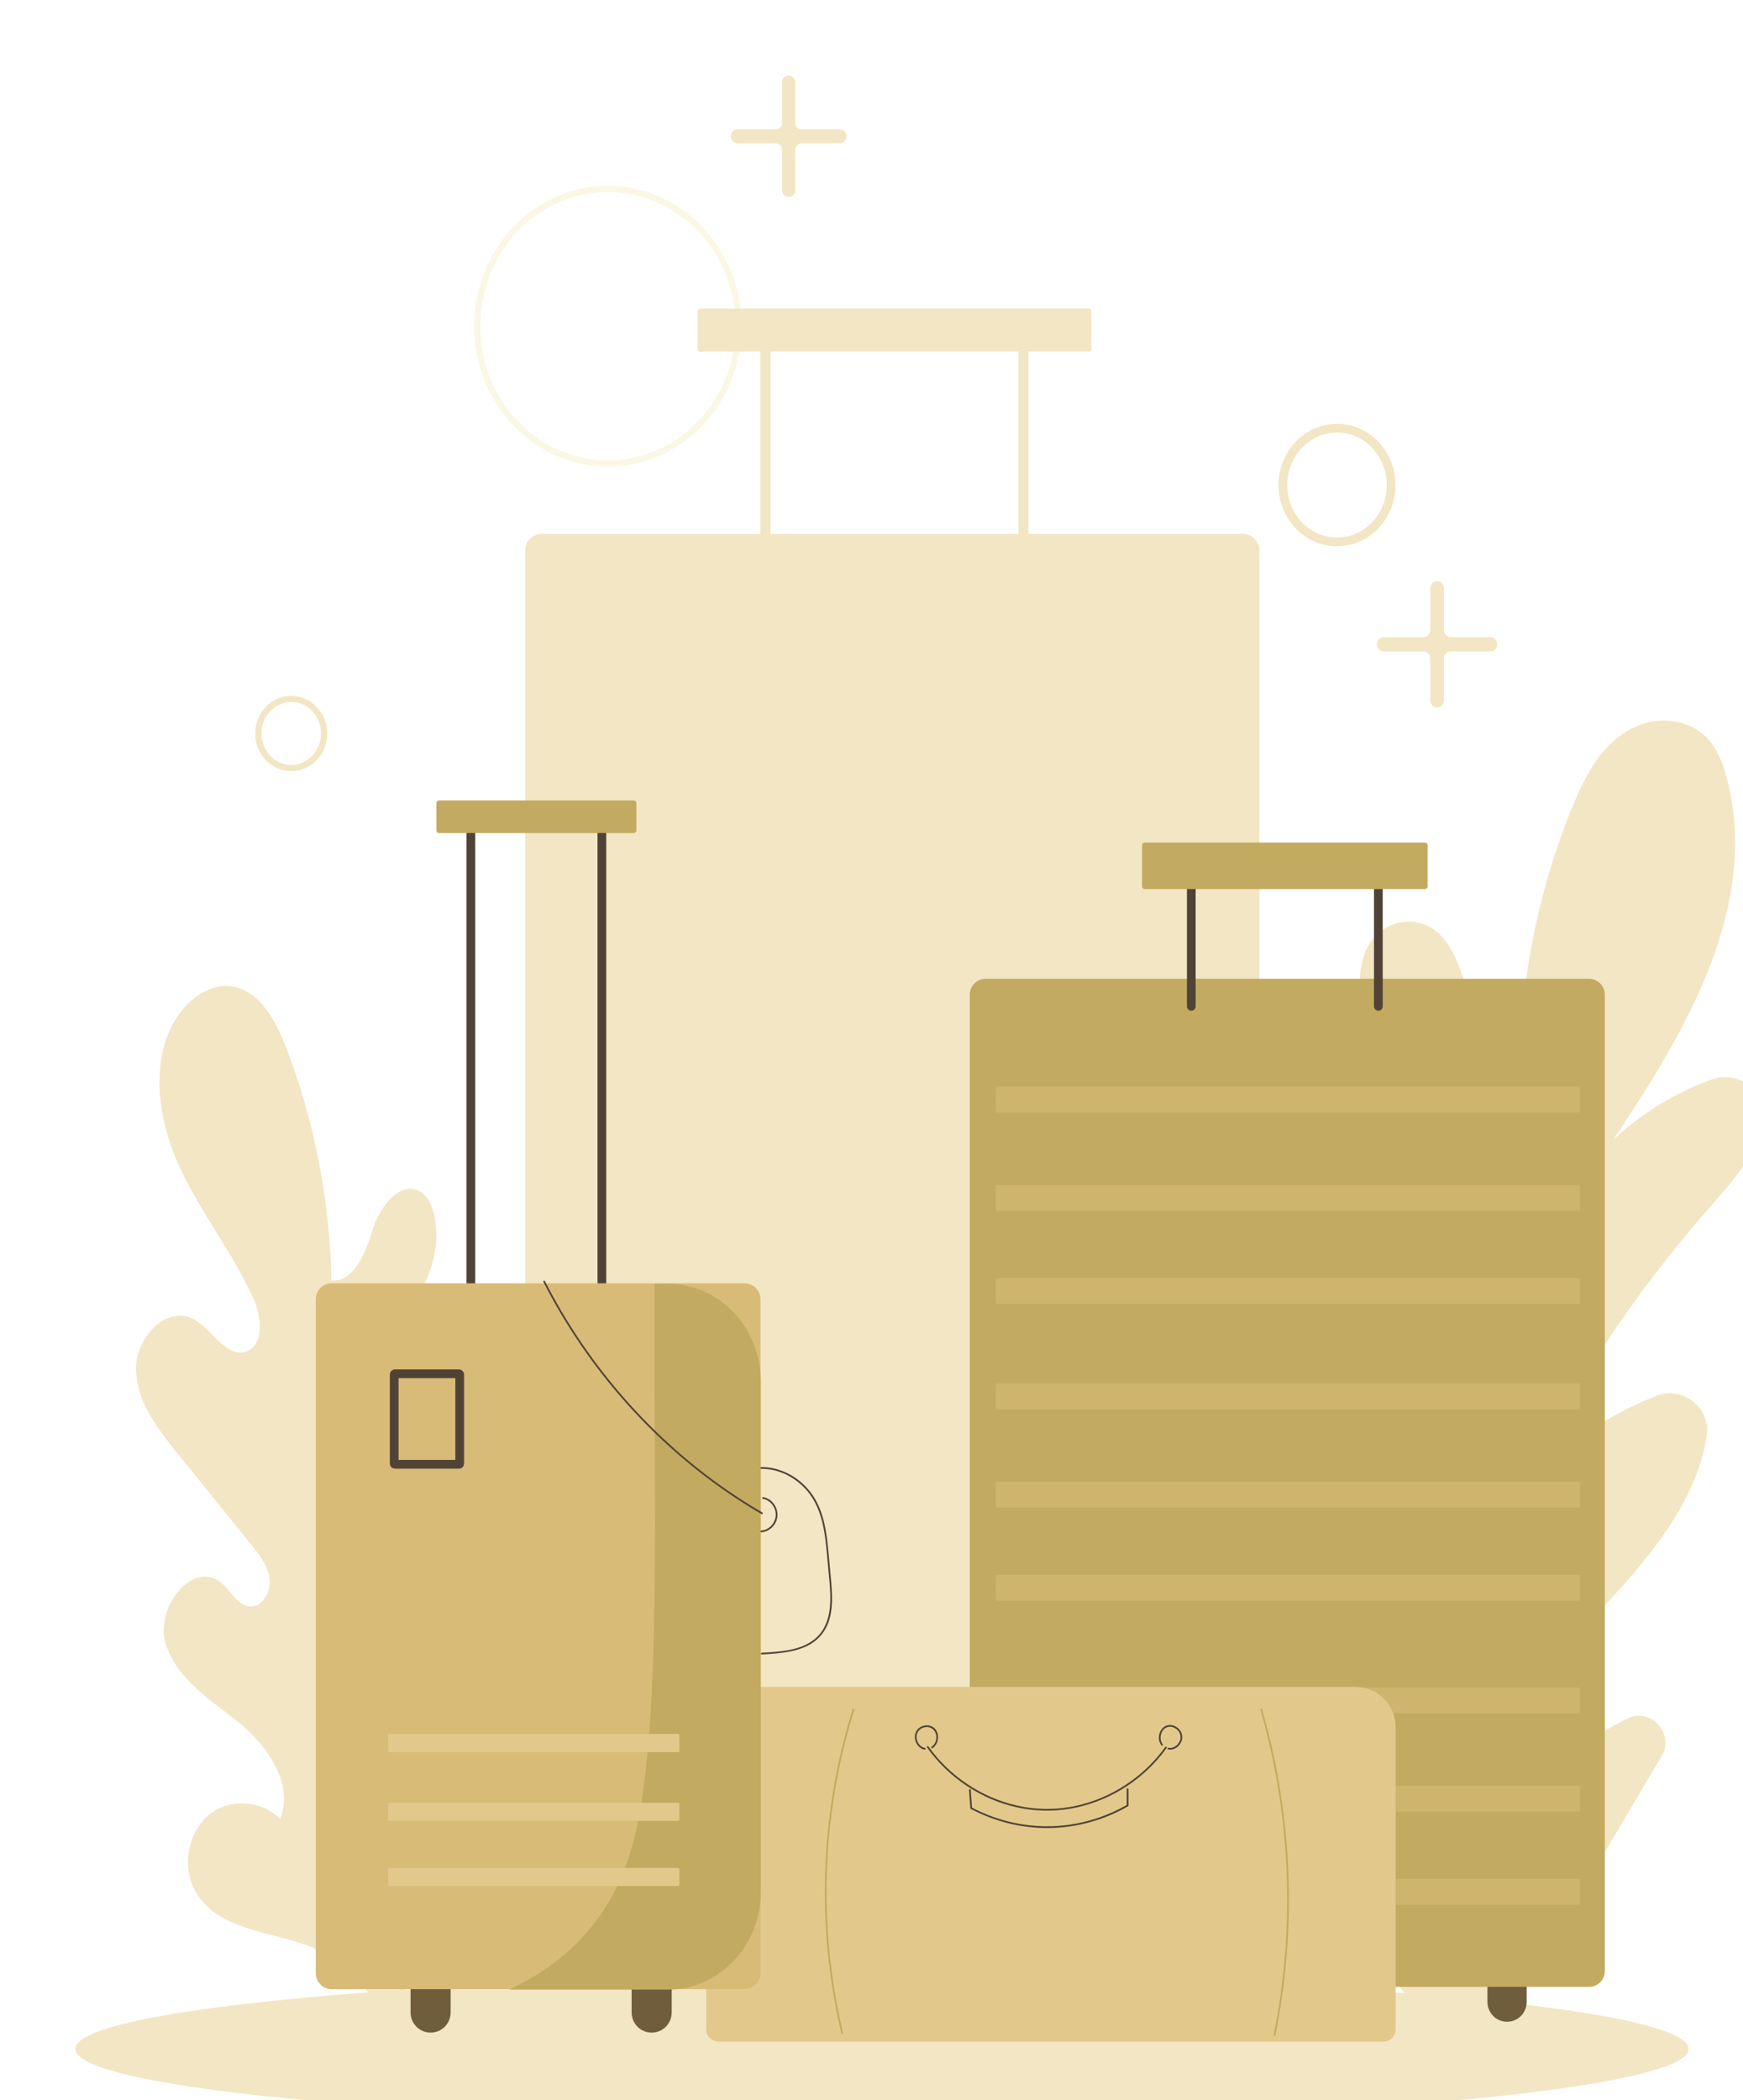 <svg width="200" height="241" viewBox="0 0 200 241" fill="none" xmlns="http://www.w3.org/2000/svg">
<g clip-path="url(#clip0_22_89)">
<g filter="url(#filter0_d_22_89)">
<path d="M161.869 231.36L183.693 194.443C185.156 191.97 182.442 188.913 179.848 190.151C173.281 193.287 167.719 198.448 164.235 204.846C161.758 194.726 169.237 185.481 176.243 178.147C181.811 172.315 187.754 165.382 188.844 157.674C189.287 154.55 186.095 152.028 183.169 153.128C176.644 155.582 170.881 159.93 166.823 165.572C172.747 153.057 180.419 141.424 189.558 131.105C191.643 128.751 193.888 126.03 195.178 123.157C196.81 119.524 193.173 115.489 189.429 116.849C185.235 118.374 181.366 120.728 178.126 123.764C186.319 111.488 194.882 97.25 191.22 82.561C190.45 79.477 189.003 76.283 184.905 75.752C183.226 75.534 181.519 75.887 180.062 76.686C176.62 78.575 174.794 82.188 173.346 85.755C169.875 94.306 167.866 103.493 167.421 112.81C167.344 114.443 165.247 115.08 164.239 113.754C160.904 109.376 161.384 100.109 155.745 98.87C153.021 98.271 150.397 99.954 149.537 102.561C147.955 107.362 150.512 111.682 152.612 115.864C157.515 125.625 160.362 136.361 160.908 147.137C158.355 145.914 155.792 144.718 153.218 143.546C147.916 141.134 142.564 146.249 144.706 151.669C147.836 159.593 154.742 167.64 155.81 176.282C155.973 177.604 155.947 179.119 154.177 179.622C152.571 180.079 150.818 179.289 149.853 177.867C145.772 171.854 139.169 177.202 139.455 182.415C139.691 186.737 142.804 190.384 145.77 193.626C148.735 196.869 151.89 200.454 152.249 204.772L144.388 202.71C141.196 201.871 138.788 205.301 140.547 208.128C142.417 211.133 145.508 213.776 148.348 216.01C153.186 219.815 158.439 225.396 156.648 231.116" fill="#F2E6C4"/>
<path d="M38.953 230.833C37.809 225.339 35.187 219.761 30.48 217.205C25.291 214.389 17.701 215.067 15.162 209.478C13.887 206.673 14.745 202.969 17.093 201.143C19.442 199.316 23.015 199.57 25.139 201.714C26.745 197.741 23.729 193.347 20.486 190.712C17.242 188.077 13.304 185.737 12.015 181.616C10.727 177.494 15.088 171.976 18.35 174.585C19.493 175.5 20.238 177.208 21.659 177.328C23.08 177.45 24.116 175.695 23.94 174.184C23.763 172.673 22.788 171.423 21.853 170.267C19.013 166.754 16.172 163.238 13.329 159.724C11.086 156.949 8.722 153.861 8.609 150.208C8.498 146.554 12.045 142.755 15.144 144.336C17.365 145.47 18.957 148.916 21.276 148.068C23.374 147.299 23.009 143.997 22.026 141.863C19.543 136.465 15.771 131.817 13.369 126.377C10.967 120.937 10.181 114.022 13.603 109.284C15.051 107.28 17.389 105.793 19.737 106.204C22.83 106.745 24.666 110.145 25.851 113.245C29.091 121.71 30.858 130.803 31.034 139.926C33.649 140.11 34.947 136.732 35.765 134.083C36.583 131.434 38.955 128.37 41.24 129.749C42.192 130.324 42.661 131.516 42.873 132.658C44.471 141.316 35.505 147.65 32.42 155.806C31.596 157.984 31.207 160.481 31.997 162.685C32.789 164.887 35.03 166.602 37.18 166.085C39.634 165.494 42.717 162.667 43.939 165.025C44.578 166.258 43.687 167.714 42.883 168.824C39.519 173.457 36.928 178.732 35.27 184.327C34.248 187.775 33.663 191.828 35.632 194.792C37.601 197.757 42.99 197.657 43.61 194.1C45.22 194.078 46.274 196.122 46.047 197.821C45.819 199.52 44.761 200.925 43.856 202.341C39.562 209.058 38.232 217.85 40.325 225.706" fill="#F2E6C4"/>
<path d="M94.201 236.508C145.32 236.508 186.759 232.743 186.759 228.098C186.759 223.452 145.32 219.687 94.201 219.687C43.083 219.687 1.644 223.452 1.644 228.098C1.644 232.743 43.083 236.508 94.201 236.508Z" fill="#F2E6C4"/>
<path d="M52.15 41.57C46.292 35.419 46.292 25.445 52.15 19.295C58.008 13.144 67.504 13.144 73.362 19.295C79.22 25.445 79.22 35.419 73.362 41.57C67.504 47.721 58.008 47.721 52.15 41.57Z" stroke="#FBF7E5" stroke-width="0.71" stroke-miterlimit="10"/>
<path d="M23.745 79.966C22.27 78.417 22.27 75.907 23.745 74.358C25.22 72.809 27.61 72.809 29.085 74.358C30.56 75.907 30.56 78.417 29.085 79.966C27.61 81.515 25.22 81.515 23.745 79.966Z" stroke="#F2E6C4" stroke-width="0.71" stroke-miterlimit="10"/>
<path d="M150.806 53.269C148.38 55.816 144.448 55.816 142.022 53.269C139.596 50.721 139.596 46.591 142.022 44.044C144.448 41.496 148.38 41.496 150.806 44.044C153.232 46.591 153.232 50.721 150.806 53.269Z" stroke="#F2E6C4" stroke-miterlimit="10"/>
<path d="M89.38 7.848H85.005C84.588 7.848 84.25 7.492 84.25 7.055V2.462C84.25 2.024 83.913 1.669 83.496 1.669C83.079 1.669 82.742 2.024 82.742 2.462V7.055C82.742 7.492 82.404 7.848 81.987 7.848H77.614C77.197 7.848 76.86 8.203 76.86 8.64C76.86 9.077 77.197 9.433 77.614 9.433H81.987C82.404 9.433 82.742 9.788 82.742 10.225V14.819C82.742 15.256 83.079 15.611 83.496 15.611C83.913 15.611 84.25 15.256 84.25 14.819V10.225C84.25 9.788 84.588 9.433 85.005 9.433H89.38C89.797 9.433 90.134 9.077 90.134 8.64C90.134 8.203 89.797 7.848 89.38 7.848Z" fill="#F2E6C4"/>
<path d="M164.011 66.103H159.467C159.034 66.103 158.683 65.736 158.683 65.281V60.51C158.683 60.054 158.331 59.687 157.899 59.687C157.466 59.687 157.114 60.056 157.114 60.51V65.281C157.114 65.736 156.763 66.103 156.33 66.103H151.787C151.354 66.103 151.002 66.473 151.002 66.926C151.002 67.381 151.354 67.748 151.787 67.748H156.33C156.763 67.748 157.114 68.118 157.114 68.571V73.342C157.114 73.797 157.466 74.165 157.899 74.165C158.331 74.165 158.683 73.797 158.683 73.342V68.571C158.683 68.116 159.034 67.748 159.467 67.748H164.011C164.443 67.748 164.795 67.381 164.795 66.926C164.795 66.471 164.443 66.103 164.011 66.103Z" fill="#F2E6C4"/>
<path d="M135.62 54.265H55.153C54.108 54.265 53.261 55.117 53.261 56.167V191.928C53.261 192.978 54.108 193.83 55.153 193.83H135.62C136.665 193.83 137.512 192.978 137.512 191.928V56.167C137.512 55.117 136.665 54.265 135.62 54.265Z" fill="#F2E6C4"/>
<path d="M80.824 62.975C80.503 62.975 80.243 62.701 80.243 62.364V31.271C80.243 30.933 80.503 30.66 80.824 30.66C81.146 30.66 81.406 30.933 81.406 31.271V62.364C81.406 62.701 81.146 62.975 80.824 62.975Z" fill="#F2E6C4"/>
<path d="M110.438 62.975C110.116 62.975 109.856 62.701 109.856 62.364V31.271C109.856 30.933 110.116 30.66 110.438 30.66C110.759 30.66 111.019 30.933 111.019 31.271V62.364C111.019 62.701 110.759 62.975 110.438 62.975Z" fill="#F2E6C4"/>
<path d="M117.927 28.408H73.336C73.169 28.408 73.033 28.545 73.033 28.713V33.044C73.033 33.212 73.169 33.349 73.336 33.349H117.927C118.095 33.349 118.231 33.212 118.231 33.044V28.713C118.231 28.545 118.095 28.408 117.927 28.408Z" fill="#F2E6C4"/>
<path d="M165.926 211.416C164.683 211.416 163.677 212.428 163.677 213.678V222.719C163.677 223.969 164.683 224.981 165.926 224.981C167.169 224.981 168.175 223.969 168.175 222.719V213.678C168.175 212.428 167.169 211.416 165.926 211.416Z" fill="#6F5D3C"/>
<path d="M114.997 211.416C113.754 211.416 112.748 212.428 112.748 213.678V222.719C112.748 223.969 113.754 224.981 114.997 224.981C116.239 224.981 117.246 223.969 117.246 222.719V213.678C117.246 212.428 116.239 211.416 114.997 211.416Z" fill="#6F5D3C"/>
<path d="M175.321 105.308H106.1C105.092 105.308 104.275 106.129 104.275 107.142V219.146C104.275 220.159 105.092 220.981 106.1 220.981H175.321C176.329 220.981 177.145 220.159 177.145 219.146V107.142C177.145 106.129 176.329 105.308 175.321 105.308Z" fill="#C2AA60"/>
<path d="M129.694 108.472V91.026" stroke="#504336" stroke-miterlimit="10" stroke-linecap="round"/>
<path d="M151.159 108.472V91.026" stroke="#504336" stroke-miterlimit="10" stroke-linecap="round"/>
<path d="M156.505 89.676H124.349C124.181 89.676 124.045 89.813 124.045 89.982V94.709C124.045 94.878 124.181 95.014 124.349 95.014H156.505C156.673 95.014 156.809 94.878 156.809 94.709V89.982C156.809 89.813 156.673 89.676 156.505 89.676Z" fill="#C2AA60"/>
<g opacity="0.56">
<path d="M174.132 139.633H107.424C107.33 139.633 107.255 139.709 107.255 139.803V142.43C107.255 142.524 107.33 142.6 107.424 142.6H174.132C174.225 142.6 174.301 142.524 174.301 142.43V139.803C174.301 139.709 174.225 139.633 174.132 139.633Z" fill="#D9BB78"/>
<path d="M174.132 128.957H107.424C107.33 128.957 107.255 129.033 107.255 129.126V131.754C107.255 131.847 107.33 131.923 107.424 131.923H174.132C174.225 131.923 174.301 131.847 174.301 131.754V129.126C174.301 129.033 174.225 128.957 174.132 128.957Z" fill="#D9BB78"/>
<path d="M174.132 117.685H107.424C107.33 117.685 107.255 117.761 107.255 117.855V120.482C107.255 120.576 107.33 120.652 107.424 120.652H174.132C174.225 120.652 174.301 120.576 174.301 120.482V117.855C174.301 117.761 174.225 117.685 174.132 117.685Z" fill="#D9BB78"/>
<path d="M174.132 173.693H107.424C107.33 173.693 107.255 173.769 107.255 173.863V176.49C107.255 176.583 107.33 176.659 107.424 176.659H174.132C174.225 176.659 174.301 176.583 174.301 176.49V173.863C174.301 173.769 174.225 173.693 174.132 173.693Z" fill="#D9BB78"/>
<path d="M174.132 163.016H107.424C107.33 163.016 107.255 163.092 107.255 163.186V165.813C107.255 165.907 107.33 165.983 107.424 165.983H174.132C174.225 165.983 174.301 165.907 174.301 165.813V163.186C174.301 163.092 174.225 163.016 174.132 163.016Z" fill="#D9BB78"/>
<path d="M174.132 151.745H107.424C107.33 151.745 107.255 151.821 107.255 151.915V154.542C107.255 154.636 107.33 154.712 107.424 154.712H174.132C174.225 154.712 174.301 154.636 174.301 154.542V151.915C174.301 151.821 174.225 151.745 174.132 151.745Z" fill="#D9BB78"/>
<path d="M174.132 208.585H107.424C107.33 208.585 107.255 208.661 107.255 208.755V211.382C107.255 211.476 107.33 211.552 107.424 211.552H174.132C174.225 211.552 174.301 211.476 174.301 211.382V208.755C174.301 208.661 174.225 208.585 174.132 208.585Z" fill="#D9BB78"/>
<path d="M174.132 197.907H107.424C107.33 197.907 107.255 197.983 107.255 198.076V200.704C107.255 200.797 107.33 200.873 107.424 200.873H174.132C174.225 200.873 174.301 200.797 174.301 200.704V198.076C174.301 197.983 174.225 197.907 174.132 197.907Z" fill="#D9BB78"/>
<path d="M174.132 186.637H107.424C107.33 186.637 107.255 186.713 107.255 186.807V189.434C107.255 189.528 107.33 189.604 107.424 189.604H174.132C174.225 189.604 174.301 189.528 174.301 189.434V186.807C174.301 186.713 174.225 186.637 174.132 186.637Z" fill="#D9BB78"/>
</g>
<path d="M78.625 186.561H148.543C151.08 186.561 153.138 188.632 153.138 191.183V225.842C153.138 226.63 152.503 227.269 151.719 227.269H75.449C74.665 227.269 74.029 226.63 74.029 225.842V191.183C74.029 188.632 76.088 186.561 78.625 186.561Z" fill="#E2C98B"/>
<path d="M89.729 226.241C89.162 223.856 88.719 221.44 88.407 219.006C88.1 216.599 87.917 214.173 87.861 211.746C87.804 209.306 87.873 206.865 88.07 204.433C88.266 201.988 88.59 199.552 89.043 197.14C89.491 194.745 90.067 192.371 90.766 190.035C90.851 189.75 90.938 189.466 91.028 189.183C91.065 189.059 90.875 189.007 90.837 189.129C90.105 191.467 89.497 193.842 89.015 196.244C88.534 198.644 88.181 201.069 87.953 203.507C87.724 205.948 87.623 208.4 87.649 210.851C87.675 213.303 87.83 215.752 88.112 218.186C88.391 220.606 88.796 223.011 89.33 225.389C89.398 225.69 89.467 225.992 89.539 226.293C89.569 226.419 89.759 226.365 89.729 226.239V226.241Z" fill="#C2AA60"/>
<path d="M139.338 226.556C139.824 224.157 140.196 221.733 140.456 219.296C140.716 216.858 140.861 214.383 140.89 211.917C140.92 209.452 140.835 206.986 140.634 204.531C140.434 202.075 140.12 199.634 139.693 197.21C139.267 194.786 138.723 192.379 138.068 190.005C137.986 189.714 137.905 189.42 137.82 189.129C137.784 189.005 137.593 189.059 137.629 189.183C138.308 191.536 138.878 193.924 139.332 196.332C139.789 198.743 140.13 201.177 140.358 203.622C140.587 206.068 140.7 208.517 140.7 210.971C140.7 213.412 140.587 215.854 140.36 218.284C140.132 220.739 139.787 223.185 139.326 225.608C139.269 225.906 139.211 226.205 139.151 226.503C139.126 226.628 139.318 226.682 139.342 226.556H139.338Z" fill="#C2AA60"/>
<path d="M99.371 193.507C100.601 195.234 102.146 196.725 103.907 197.899C105.667 199.073 107.611 199.913 109.655 200.372C111.7 200.831 113.778 200.883 115.825 200.53C117.872 200.177 119.867 199.424 121.657 198.352C123.471 197.266 125.093 195.85 126.403 194.183C126.564 193.978 126.721 193.77 126.872 193.559C126.947 193.455 126.775 193.355 126.701 193.459C125.476 195.164 123.936 196.635 122.185 197.785C120.434 198.935 118.543 199.743 116.532 200.189C114.521 200.634 112.448 200.684 110.428 200.324C108.407 199.965 106.451 199.218 104.689 198.158C102.902 197.084 101.31 195.687 100.018 194.044C99.853 193.836 99.696 193.622 99.541 193.407C99.468 193.303 99.295 193.403 99.371 193.507Z" fill="#504336"/>
<path d="M126.409 193.131C125.915 192.503 126.215 191.335 127.033 191.155C127.446 191.065 127.882 191.255 128.16 191.56C128.474 191.906 128.549 192.397 128.349 192.82C128.126 193.283 127.62 193.644 127.094 193.549C126.969 193.527 126.916 193.718 127.041 193.74C127.587 193.84 128.115 193.551 128.416 193.099C128.718 192.648 128.744 192.069 128.45 191.614C128.18 191.197 127.688 190.911 127.186 190.935C126.683 190.959 126.302 191.287 126.11 191.728C125.891 192.231 125.925 192.836 126.268 193.273C126.348 193.373 126.487 193.231 126.409 193.131Z" fill="#504336"/>
<path d="M99.139 193.571C98.245 193.407 97.832 192.123 98.507 191.492C98.817 191.203 99.285 191.097 99.69 191.219C100.095 191.341 100.373 191.72 100.429 192.147C100.49 192.624 100.312 193.163 99.891 193.423C99.782 193.491 99.881 193.662 99.99 193.594C100.846 193.065 100.881 191.55 99.929 191.097C99.484 190.885 98.928 190.941 98.525 191.223C98.092 191.526 97.906 192.035 97.993 192.552C98.088 193.115 98.509 193.656 99.087 193.762C99.212 193.784 99.266 193.592 99.141 193.571H99.139Z" fill="#504336"/>
<path d="M122.283 198.296V200.17L122.332 200.085C120.236 201.294 117.902 202.085 115.508 202.402C113.114 202.72 110.622 202.542 108.272 201.891C106.958 201.528 105.685 201.021 104.482 200.38L104.532 200.466C104.484 199.773 104.437 199.078 104.391 198.386C104.383 198.258 104.185 198.258 104.193 198.386C104.238 199.043 104.282 199.699 104.328 200.356C104.33 200.39 104.328 200.426 104.336 200.46C104.353 200.58 104.522 200.624 104.617 200.674C104.969 200.855 105.328 201.025 105.691 201.185C106.424 201.504 107.176 201.78 107.944 202.003C109.491 202.456 111.099 202.712 112.711 202.752C114.322 202.792 115.936 202.61 117.501 202.231C119.065 201.851 120.53 201.29 121.925 200.542C122.098 200.45 122.269 200.354 122.437 200.256C122.467 200.238 122.487 200.204 122.487 200.17V198.296C122.487 198.168 122.289 198.168 122.289 198.296H122.283Z" fill="#504336"/>
<path d="M67.774 212.366C66.504 212.366 65.476 213.402 65.476 214.678V223.917C65.476 225.195 66.506 226.229 67.774 226.229C69.045 226.229 70.073 225.193 70.073 223.917V214.678C70.073 213.4 69.043 212.366 67.774 212.366Z" fill="#6F5D3C"/>
<path d="M42.409 212.366C41.139 212.366 40.11 213.402 40.11 214.678V223.917C40.11 225.195 41.141 226.229 42.409 226.229C43.679 226.229 44.708 225.193 44.708 223.917V214.678C44.708 213.4 43.678 212.366 42.409 212.366Z" fill="#6F5D3C"/>
<path d="M47.032 148.97V87.338" stroke="#504336" stroke-miterlimit="10" stroke-linecap="round"/>
<path d="M62.063 148.97V87.338" stroke="#504336" stroke-miterlimit="10" stroke-linecap="round"/>
<path d="M65.727 84.847H43.369C43.208 84.847 43.078 84.978 43.078 85.141V88.293C43.078 88.455 43.208 88.586 43.369 88.586H65.727C65.888 88.586 66.019 88.455 66.019 88.293V85.141C66.019 84.978 65.888 84.847 65.727 84.847Z" fill="#C2AA60"/>
<path d="M78.434 140.248H31.056C30.049 140.248 29.232 141.069 29.232 142.083V219.411C29.232 220.425 30.049 221.246 31.056 221.246H78.434C79.442 221.246 80.258 220.425 80.258 219.411V142.083C80.258 141.069 79.442 140.248 78.434 140.248Z" fill="#D9BB78"/>
<path d="M69.618 221.296C75.516 221.296 80.298 216.275 80.298 210.08V151.513C80.298 145.319 75.516 140.298 69.618 140.298H68.094C67.995 166.258 68.898 189.682 66.017 202.916C63.643 213.82 57.027 218.609 51.435 221.296H69.618Z" fill="#C2AA60"/>
<path d="M70.801 207.329H37.702C37.612 207.329 37.54 207.403 37.54 207.493V209.242C37.54 209.332 37.612 209.406 37.702 209.406H70.801C70.891 209.406 70.964 209.332 70.964 209.242V207.493C70.964 207.403 70.891 207.329 70.801 207.329Z" fill="#E2C98B"/>
<path d="M70.801 199.853H37.702C37.612 199.853 37.54 199.926 37.54 200.017V201.766C37.54 201.856 37.612 201.929 37.702 201.929H70.801C70.891 201.929 70.964 201.856 70.964 201.766V200.017C70.964 199.926 70.891 199.853 70.801 199.853Z" fill="#E2C98B"/>
<path d="M37.702 191.962H70.801C70.891 191.962 70.964 192.035 70.964 192.125V193.876C70.964 193.966 70.891 194.04 70.801 194.04H37.702C37.613 194.04 37.54 193.966 37.54 193.876V192.125C37.54 192.035 37.613 191.962 37.702 191.962Z" fill="#E2C98B"/>
<path d="M45.68 150.631H38.3C38.263 150.631 38.232 150.661 38.232 150.699V160.948C38.232 160.986 38.263 161.016 38.3 161.016H45.68C45.718 161.016 45.748 160.986 45.748 160.948V150.699C45.748 150.661 45.718 150.631 45.68 150.631Z" stroke="#504336" stroke-miterlimit="10" stroke-linecap="round"/>
<path d="M80.358 168.818C81.114 168.778 81.773 168.249 82.065 167.558C82.372 166.825 82.192 165.987 81.67 165.402C81.384 165.083 81.001 164.853 80.58 164.783C80.455 164.763 80.401 164.955 80.526 164.975C81.209 165.089 81.757 165.64 81.95 166.298C82.142 166.957 81.91 167.702 81.392 168.171C81.108 168.428 80.745 168.596 80.359 168.616C80.232 168.622 80.232 168.822 80.359 168.816L80.358 168.818Z" fill="#504336"/>
<path d="M80.415 182.836C81.477 182.778 82.543 182.712 83.589 182.509C84.56 182.321 85.532 182.006 86.346 181.427C87.083 180.904 87.641 180.187 87.982 179.35C88.323 178.514 88.445 177.618 88.47 176.727C88.498 175.771 88.405 174.817 88.317 173.864C88.206 172.649 88.107 171.429 87.976 170.215C87.746 168.089 87.313 165.897 85.969 164.176C84.79 162.665 83.019 161.589 81.11 161.377C80.864 161.349 80.613 161.337 80.365 161.339C80.238 161.339 80.238 161.539 80.365 161.539C82.283 161.527 84.111 162.429 85.409 163.827C86.849 165.374 87.422 167.452 87.692 169.506C87.841 170.642 87.928 171.788 88.032 172.93C88.125 173.952 88.244 174.978 88.27 176.007C88.314 177.731 88.052 179.586 86.751 180.834C85.288 182.239 83.091 182.469 81.169 182.595C80.917 182.61 80.665 182.624 80.413 182.638C80.286 182.644 80.286 182.844 80.413 182.838L80.415 182.836Z" fill="#504336"/>
<path d="M55.354 140.096C56.465 142.274 57.698 144.388 59.044 146.427C60.376 148.447 61.819 150.391 63.363 152.252C64.908 154.113 66.546 155.881 68.28 157.554C70.007 159.221 71.828 160.792 73.729 162.256C75.615 163.707 77.582 165.053 79.621 166.276C79.873 166.428 80.127 166.578 80.383 166.726C80.495 166.789 80.594 166.618 80.483 166.554C78.428 165.358 76.443 164.044 74.537 162.621C72.632 161.198 70.782 159.642 69.037 157.999C67.292 156.356 65.626 154.61 64.068 152.781C62.502 150.944 61.037 149.02 59.681 147.022C58.325 145.023 57.073 142.941 55.943 140.799C55.802 140.531 55.663 140.262 55.524 139.992C55.467 139.879 55.294 139.978 55.354 140.092V140.096Z" fill="#504336"/>
</g>
</g>
<defs>
<filter id="filter0_d_22_89" x="-1.356" y="-1.331" width="213.936" height="254.839" filterUnits="userSpaceOnUse" color-interpolation-filters="sRGB">
<feFlood flood-opacity="0" result="BackgroundImageFix"/>
<feColorMatrix in="SourceAlpha" type="matrix" values="0 0 0 0 0 0 0 0 0 0 0 0 0 0 0 0 0 0 127 0" result="hardAlpha"/>
<feOffset dx="7" dy="7"/>
<feGaussianBlur stdDeviation="5"/>
<feColorMatrix type="matrix" values="0 0 0 0 0.09 0 0 0 0 0.22 0 0 0 0 0.161 0 0 0 0.15 0"/>
<feBlend mode="normal" in2="BackgroundImageFix" result="effect1_dropShadow_22_89"/>
<feBlend mode="normal" in="SourceGraphic" in2="effect1_dropShadow_22_89" result="shape"/>
</filter>
<clipPath id="clip0_22_89">
<rect width="200" height="241" fill="white"/>
</clipPath>
</defs>
</svg>
